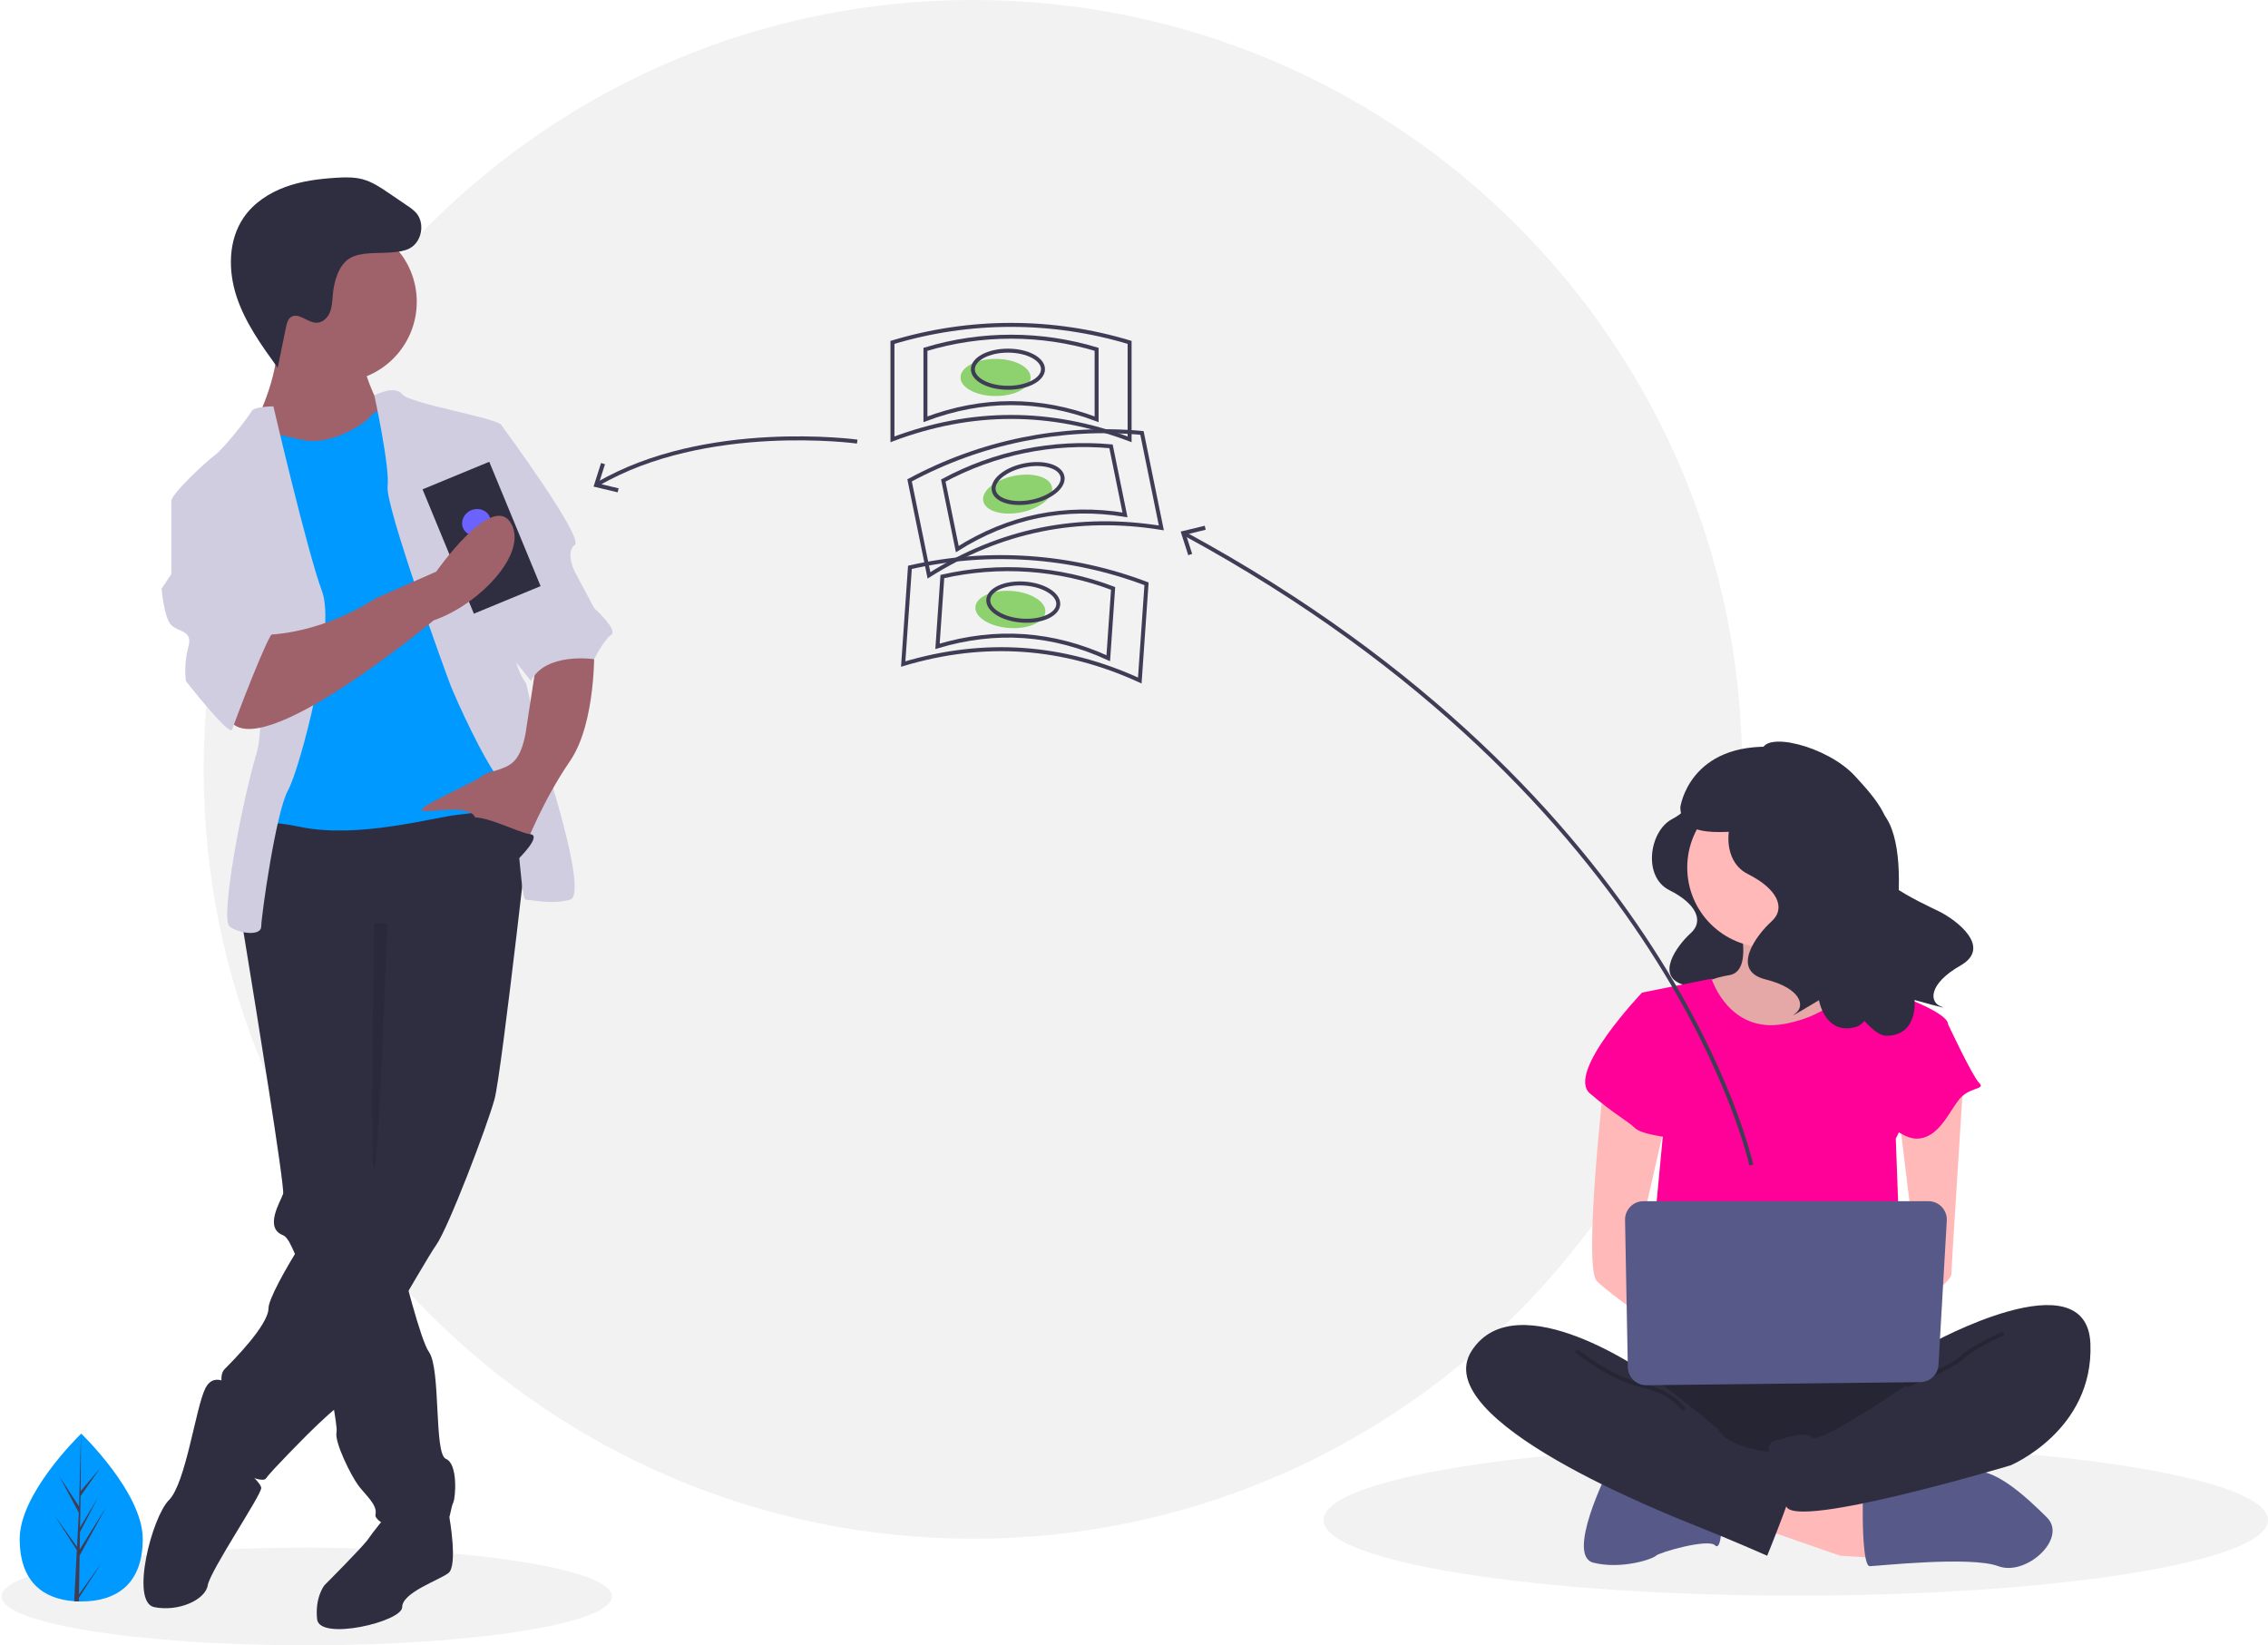 <svg width="375" height="272" viewBox="0 0 375 272" fill="none" xmlns="http://www.w3.org/2000/svg">
<g clip-path="url(#clip0)">
<path d="M160.859 254.378C231.104 254.378 288.048 197.433 288.048 127.189C288.048 56.944 231.104 0 160.859 0C90.615 0 33.67 56.944 33.67 127.189C33.67 197.433 90.615 254.378 160.859 254.378Z" fill="#F2F2F2"/>
<path d="M50.72 272C78.591 272 101.186 268.385 101.186 263.925C101.186 259.466 78.591 255.851 50.72 255.851C22.848 255.851 0.253 259.466 0.253 263.925C0.253 268.385 22.848 272 50.72 272Z" fill="#F2F2F2"/>
<path d="M296.914 263.792C340.039 263.792 375 258.199 375 251.299C375 244.398 340.039 238.805 296.914 238.805C253.788 238.805 218.827 244.398 218.827 251.299C218.827 258.199 253.788 263.792 296.914 263.792Z" fill="#F2F2F2"/>
<path d="M279.564 131.207C279.564 131.207 280.229 133.423 276.462 135.417C272.695 137.412 271.587 144.946 276.019 147.162C280.451 149.378 281.78 152.259 279.564 154.254C277.348 156.248 273.359 161.566 278.678 162.896C283.996 164.226 284.661 166.885 283.11 167.993C281.559 169.101 286.655 165.998 286.655 165.998C286.655 165.998 287.542 171.317 292.195 169.987C296.849 168.658 309.924 143.395 303.276 139.849C296.627 136.304 279.564 131.207 279.564 131.207Z" fill="#2F2E41"/>
<path d="M287.596 152.605C287.596 152.605 289.895 160.65 285.872 161.225C283.376 161.614 281.01 162.599 278.976 164.098L286.447 173.867H300.239L308.859 165.247C308.859 165.247 297.365 156.627 299.664 151.455C301.963 146.283 287.596 152.605 287.596 152.605Z" fill="#FFB9B9"/>
<path opacity="0.1" d="M287.596 152.605C287.596 152.605 289.895 160.65 285.872 161.225C283.376 161.614 281.01 162.599 278.976 164.098L286.447 173.867H300.239L308.859 165.247C308.859 165.247 297.365 156.627 299.664 151.455C301.963 146.283 287.596 152.605 287.596 152.605Z" fill="black"/>
<path d="M291.044 252.597L304.262 257.195L313.456 257.769L312.881 249.724L293.917 244.115L291.044 252.597Z" fill="#FFB9B9"/>
<path d="M307.997 250.873C307.997 250.873 307.997 258.919 309.146 258.919C310.295 258.919 325.812 257.195 330.409 258.919C335.006 260.643 341.902 254.321 338.454 250.873C335.006 247.425 329.382 242.253 325.873 243.403C322.363 244.552 307.997 247.425 307.997 247.425V250.873Z" fill="#575A89"/>
<path d="M265.759 243.402C265.759 243.402 258.863 257.194 263.46 258.344C268.057 259.493 273.229 257.769 273.804 257.194C274.379 256.62 282.424 254.321 283.573 255.47C284.723 256.62 284.723 250.873 284.723 250.873L265.759 243.402Z" fill="#575A89"/>
<path d="M271.505 224.438C271.505 224.438 260.587 239.38 268.632 243.402C276.677 247.425 315.18 247.425 318.053 243.402C320.927 239.38 322.076 226.737 318.053 225.588C314.031 224.438 271.505 224.438 271.505 224.438Z" fill="#2F2E41"/>
<path opacity="0.2" d="M271.505 224.438C271.505 224.438 260.587 239.38 268.632 243.402C276.677 247.425 315.18 247.425 318.053 243.402C320.927 239.38 322.076 226.737 318.053 225.588C314.031 224.438 271.505 224.438 271.505 224.438Z" fill="black"/>
<path d="M292.193 156.628C299.493 156.628 305.411 150.71 305.411 143.411C305.411 136.111 299.493 130.193 292.193 130.193C284.894 130.193 278.976 136.111 278.976 143.411C278.976 150.71 284.894 156.628 292.193 156.628Z" fill="#FFB9B9"/>
<path d="M271.505 164.098L282.999 161.8C282.999 161.8 285.872 170.994 295.067 169.27C304.261 167.546 306.56 161.8 306.56 161.8C306.56 161.8 313.456 164.673 314.031 164.673C314.605 164.673 322.076 167.546 322.076 169.27C322.076 170.994 313.456 188.234 313.456 188.234L314.605 219.266L272.08 218.117L274.953 187.66L271.505 164.098Z" fill="#FF0099"/>
<path d="M265.184 179.04C265.184 179.04 261.736 209.497 264.035 211.796C266.333 214.095 275.528 220.416 275.528 220.416V213.52L270.931 204.9L275.528 184.787L265.184 179.04Z" fill="#FFB9B9"/>
<path d="M324.662 178.178C324.662 178.178 322.651 209.497 322.651 210.646C322.651 211.796 317.479 215.818 315.755 215.818C314.031 215.818 312.881 212.945 312.881 212.945L316.904 208.348L314.031 184.786L324.662 178.178Z" fill="#FFB9B9"/>
<path d="M319.203 222.14C319.203 222.14 345.063 207.773 345.637 222.14C346.212 236.507 332.42 242.253 332.42 242.253C332.42 242.253 296.791 252.937 295.354 249.032C293.917 245.127 291.044 238.805 293.343 238.231C295.641 237.656 298.515 236.507 299.664 237.656C300.813 238.805 315.18 229.036 315.18 229.036L319.203 222.14Z" fill="#2F2E41"/>
<path opacity="0.2" d="M331.271 220.416C331.271 220.416 326.099 222.715 324.375 224.439C322.651 226.163 315.18 229.036 315.18 229.036" stroke="black" stroke-width="0.657" stroke-miterlimit="10"/>
<path d="M274.953 165.248L271.505 164.099C271.505 164.099 258.863 177.316 262.885 180.764C266.908 184.212 269.207 185.361 270.356 186.511C271.505 187.66 277.252 188.235 277.252 188.235L274.953 165.248Z" fill="#FF0099"/>
<path d="M316.904 168.121L322.076 169.27C322.076 169.27 326.099 177.89 327.248 179.04C328.398 180.189 325.524 179.614 323.8 181.913C322.076 184.212 320.352 188.234 316.904 188.234C313.456 188.234 308.859 182.488 308.859 182.488L316.904 168.121Z" fill="#FF0099"/>
<path d="M272.655 227.311C272.655 227.311 250.817 211.795 243.347 223.289C235.876 234.782 275.528 250.298 281.275 252.597C287.021 254.895 292.193 257.194 292.193 257.194C292.193 257.194 297.365 244.551 297.365 242.253C297.365 239.954 293.343 239.954 292.193 239.954C291.044 239.954 285.872 238.805 284.723 237.081C283.573 235.357 272.655 227.311 272.655 227.311Z" fill="#2F2E41"/>
<path opacity="0.2" d="M260.587 223.289C260.587 223.289 266.333 227.886 271.505 229.036C276.677 230.185 278.401 233.058 278.401 233.058" stroke="black" stroke-width="0.657" stroke-miterlimit="10"/>
<path d="M268.691 201.682L269.15 226.013C269.165 226.817 269.497 227.582 270.074 228.142C270.651 228.702 271.426 229.011 272.229 229.002L317.509 228.493C318.281 228.484 319.02 228.183 319.578 227.65C320.136 227.117 320.472 226.393 320.516 225.622L321.89 201.8C321.914 201.385 321.853 200.971 321.711 200.581C321.569 200.191 321.349 199.835 321.064 199.533C320.78 199.232 320.436 198.991 320.056 198.827C319.675 198.663 319.264 198.578 318.849 198.578H271.736C271.331 198.578 270.931 198.659 270.557 198.816C270.184 198.972 269.846 199.202 269.562 199.491C269.279 199.78 269.055 200.122 268.906 200.498C268.756 200.875 268.683 201.277 268.691 201.682Z" fill="#575A89"/>
<path d="M292.899 126.807C292.899 126.807 293.636 129.262 289.463 131.471C285.289 133.68 284.062 142.027 288.972 144.482C293.881 146.937 295.354 150.128 292.899 152.338C290.445 154.547 286.026 160.439 291.917 161.912C297.809 163.385 298.546 166.33 296.827 167.558C295.109 168.785 300.755 165.348 300.755 165.348C300.755 165.348 301.737 171.24 306.892 169.767C312.048 168.294 317.191 141.52 311.445 134.624C306.101 128.212 292.899 126.807 292.899 126.807Z" fill="#2F2E41"/>
<path d="M291.332 124.28C291.333 120.684 302.093 123.268 306.706 128.29C309.901 131.767 314.753 136.999 310.687 140.686C306.621 144.374 317.656 149.208 320.616 150.674C323.576 152.14 329.42 156.622 324.143 159.629C318.867 162.636 318.952 165.671 320.937 166.39C322.923 167.108 316.559 165.321 316.559 165.321C316.559 165.321 317.202 171.259 311.841 171.231C306.479 171.203 291.098 141.737 294.772 133.547C298.189 125.932 291.332 124.28 291.332 124.28Z" fill="#2F2E41"/>
<path d="M293.662 123.492C279.273 122.625 277.829 133.456 277.829 133.456C277.928 139.724 287.882 136.67 290.647 137.605C293.982 135.205 300.411 130.666 305.009 127.426C301.671 125.075 297.739 123.712 293.662 123.492Z" fill="#2F2E41"/>
<path d="M289.563 192.607C289.563 192.607 276.656 132.116 195.868 88.234" stroke="#3F3D56" stroke-width="0.657" stroke-miterlimit="10"/>
<path d="M199.197 86.915L199.358 87.578L196.091 88.371L197.12 91.572L196.47 91.781L195.217 87.881L199.197 86.915Z" fill="#3F3D56"/>
<path d="M23.602 254.416C23.602 262.077 19.048 264.753 13.429 264.753C13.299 264.753 13.169 264.751 13.039 264.748C12.779 264.743 12.521 264.73 12.266 264.713C7.196 264.354 3.256 261.541 3.256 254.416C3.256 247.042 12.679 237.737 13.387 237.049L13.388 237.047C13.415 237.021 13.429 237.008 13.429 237.008C13.429 237.008 23.602 246.754 23.602 254.416Z" fill="#0099FF"/>
<path d="M13.059 263.581L16.779 258.382L13.049 264.151L13.039 264.748C12.779 264.743 12.521 264.73 12.266 264.713L12.667 257.048L12.664 256.988L12.671 256.977L12.709 256.253L8.97 250.469L12.721 255.71L12.729 255.864L13.033 250.072L9.831 244.095L13.072 249.056L13.387 237.049L13.388 237.008V237.048L13.336 246.516L16.523 242.762L13.323 247.331L13.238 252.517L16.214 247.54L13.226 253.28L13.179 256.163L17.499 249.236L13.163 257.169L13.059 263.581Z" fill="#3F3D56"/>
<path d="M72.125 252.43L74.301 250.813C74.301 250.813 75.741 258.86 74.134 260.065C72.527 261.271 66.499 263.28 66.499 265.691C66.499 268.102 52.837 271.317 52.435 267.7C52.033 264.084 53.64 262.074 53.64 262.074C53.64 262.074 60.07 255.645 60.873 254.439C61.677 253.234 63.686 250.823 63.686 250.823L72.125 252.43Z" fill="#2F2E41"/>
<path d="M39.977 152.372C39.977 152.372 40.038 152.726 40.142 153.373C40.239 153.948 40.371 154.759 40.532 155.76C42.22 166.059 47.142 196.378 46.809 197.379C46.407 198.584 43.594 203.004 46.809 204.21C47.118 204.327 47.452 204.704 47.809 205.299C48.499 206.58 49.069 207.923 49.509 209.309C51.426 214.871 53.475 223.772 54.661 229.936C55.179 232.644 55.533 234.822 55.637 235.964C55.673 236.227 55.677 236.494 55.649 236.759C55.247 238.367 58.06 243.992 59.266 245.6C60.471 247.207 62.48 248.814 62.079 250.422C61.677 252.029 72.125 256.449 73.33 253.637C74.536 250.824 74.536 249.216 74.938 248.413C75.339 247.609 75.741 241.983 73.732 241.179C71.723 240.376 72.928 226.311 70.919 223.498C70.248 222.562 69.223 219.392 68.15 215.578C67.728 214.083 67.302 212.492 66.885 210.897C65.189 204.359 63.686 197.781 63.686 197.781L64.088 150.765L41.986 147.952L41.42 149.202L40.291 151.681L39.977 152.372Z" fill="#2F2E41"/>
<path d="M38.772 229.525C38.772 229.525 35.557 226.311 33.95 229.525C32.343 232.74 30.735 245.197 27.922 248.01C25.109 250.823 21.493 264.888 25.511 265.691C29.53 266.495 33.95 264.486 34.352 262.075C34.754 259.664 43.192 247.206 43.192 246.001C43.192 244.795 37.566 240.375 37.566 240.375L38.772 229.525Z" fill="#2F2E41"/>
<path d="M88.198 130.271C88.198 130.271 82.975 177.286 81.769 181.706C80.564 186.127 74.134 203.004 72.125 205.817C70.116 208.63 57.257 231.535 55.649 232.74C54.042 233.946 50.827 237.161 50.827 237.161C50.827 237.161 44.8 243.188 43.996 244.394C43.192 245.599 36.361 241.983 35.959 239.572C35.557 237.161 36.361 233.142 36.763 231.535C37.164 229.927 35.959 227.516 37.164 226.311C38.37 225.105 44.398 219.078 44.398 216.265C44.398 213.452 54.846 196.976 58.864 193.36C62.882 189.743 62.079 183.716 62.079 183.716V159.203L39.977 152.372C39.977 152.372 41.183 133.084 43.996 133.084C46.809 133.084 83.778 126.654 88.198 130.271Z" fill="#2F2E41"/>
<path d="M55.649 63.163C62.973 63.163 68.91 57.226 68.91 49.902C68.91 42.579 62.973 36.642 55.649 36.642C48.326 36.642 42.389 42.579 42.389 49.902C42.389 57.226 48.326 63.163 55.649 63.163Z" fill="#9F616A"/>
<path d="M60.07 60.35C60.07 60.35 61.677 66.377 63.686 67.985C65.695 69.592 58.462 76.424 58.462 76.424L44.8 77.227L42.389 69.592C42.389 69.592 46.809 60.752 45.603 55.126C44.398 49.5 60.07 60.35 60.07 60.35Z" fill="#9F616A"/>
<path d="M65.695 67.182C65.695 67.182 62.079 67.584 61.275 68.789C60.471 69.995 54.845 73.611 50.425 72.807C46.005 72.004 43.192 70.798 42.388 71.2C41.585 71.602 39.977 80.041 39.977 80.041L44.398 92.9L43.594 128.262L42.388 137.906C42.388 137.906 39.977 134.691 49.621 136.7C59.266 138.71 71.723 135.093 75.741 134.691C79.76 134.289 86.591 133.084 86.993 130.673C87.395 128.262 85.787 119.421 85.787 119.421L79.358 92.498L75.339 78.031L65.695 67.182Z" fill="#0099FF"/>
<path d="M61.894 65.368C61.894 65.368 65.293 63.566 66.499 65.173C67.704 66.78 82.974 69.191 82.974 70.397C82.974 71.602 86.189 104.152 85.385 106.964C84.582 109.777 86.993 112.992 86.993 112.992L89.805 125.047C89.805 125.047 97.441 147.952 94.226 148.756C91.011 149.56 88.198 148.756 86.993 148.756C85.787 148.756 86.189 133.486 82.974 129.468C79.76 125.449 75.339 115.403 74.536 113.394C73.732 111.385 63.686 83.658 64.088 80.443C64.49 77.228 61.894 65.368 61.894 65.368Z" fill="#D0CDE1"/>
<path d="M45.202 67.182C45.202 67.182 41.987 67.182 41.585 67.985C41.183 68.789 37.165 74.013 35.557 75.219C33.95 76.424 28.324 81.648 28.324 82.853C28.324 84.059 39.977 92.9 39.977 92.9C39.977 92.9 44.8 116.608 42.389 124.645C39.977 132.682 36.361 151.97 37.968 153.176C39.576 154.381 43.192 154.783 43.192 153.176C43.192 151.568 45.603 134.289 47.612 130.673C49.622 127.056 55.649 104.151 53.238 97.722C50.827 91.292 45.202 67.182 45.202 67.182Z" fill="#D0CDE1"/>
<path d="M98.244 106.964C98.244 106.964 98.646 119.421 94.226 125.85C89.806 132.28 86.993 139.513 86.993 139.513C86.993 139.513 79.76 137.504 78.554 135.093C77.349 132.682 69.713 134.691 69.713 133.887C69.713 133.084 78.956 129.065 79.76 128.262C80.563 127.458 83.376 127.458 84.984 125.85C86.591 124.243 86.993 120.626 86.993 120.626L88.6 110.179L98.244 106.964Z" fill="#9F616A"/>
<path d="M64.782 41.726C65.803 41.633 66.855 41.532 67.757 41.045C69.777 39.956 70.312 36.853 68.775 35.149C68.35 34.716 67.876 34.334 67.362 34.013L64.307 31.934C62.956 31.015 61.573 30.08 59.998 29.647C58.573 29.255 57.067 29.295 55.592 29.387C52.728 29.565 49.847 29.932 47.153 30.921C44.459 31.91 41.947 33.564 40.316 35.925C37.729 39.666 37.694 44.713 39.118 49.033C40.542 53.353 43.248 57.115 45.914 60.801L47.298 54.051C47.421 53.45 47.58 52.791 48.08 52.435C49.323 51.551 50.843 53.367 52.368 53.355C53.349 53.347 54.171 52.541 54.543 51.634C54.914 50.727 54.939 49.723 55.025 48.747C55.206 46.679 55.929 43.802 57.888 42.661C59.712 41.599 62.731 41.912 64.782 41.726Z" fill="#2F2E41"/>
<path opacity="0.1" d="M64.039 152.697C64.039 152.697 62.681 191.954 61.878 193.159C61.074 194.365 61.878 152.573 61.878 152.573L64.039 152.697Z" fill="black"/>
<path d="M79.76 70.397H82.975C82.975 70.397 96.637 88.881 95.03 90.087C93.422 91.292 95.03 94.507 95.03 94.507L98.245 100.535C98.245 100.535 102.263 104.151 101.057 104.955C99.852 105.759 98.245 108.973 98.245 108.973C98.245 108.973 90.208 107.768 87.797 112.59L82.585 106.01L79.76 70.397Z" fill="#D0CDE1"/>
<path d="M80.896 76.342L69.865 80.897L78.353 101.454L89.385 96.899L80.896 76.342Z" fill="#2F2E41"/>
<path d="M79.603 88.398C80.821 87.895 81.434 86.58 80.972 85.46C80.51 84.341 79.147 83.842 77.929 84.345C76.71 84.848 76.097 86.163 76.56 87.283C77.022 88.402 78.384 88.901 79.603 88.398Z" fill="#6C63FF"/>
<path d="M71.723 102.544C71.723 102.544 42.79 126.654 37.968 119.019C33.146 111.384 43.192 104.955 43.192 104.955C43.192 104.955 52.033 105.356 62.079 98.927L72.125 94.507C72.125 94.507 81.296 81.413 84.421 86.399C87.547 91.385 79.087 100.063 71.723 102.544Z" fill="#9F616A"/>
<path d="M32.744 81.246L28.324 82.853V94.909L26.717 97.32C26.717 97.32 27.119 102.142 28.324 103.347C29.53 104.553 31.941 104.151 31.137 106.964C30.654 108.798 30.518 110.706 30.735 112.59C30.735 112.59 37.968 121.832 38.37 120.627C38.772 119.421 44.398 104.553 45.201 104.553C46.005 104.553 37.165 81.246 37.165 81.246H32.744Z" fill="#D0CDE1"/>
<path d="M85.586 142.125C85.586 142.125 89.741 138.107 87.664 137.906C85.586 137.705 78.353 133.687 77.148 135.696C75.942 137.705 85.586 142.125 85.586 142.125Z" fill="#2F2E41"/>
<path d="M164.61 65.47C167.811 65.47 170.407 64.096 170.407 62.401C170.407 60.706 167.811 59.332 164.61 59.332C161.408 59.332 158.813 60.706 158.813 62.401C158.813 64.096 161.408 65.47 164.61 65.47Z" fill="#8ED16F"/>
<path d="M186.774 72.63C173.703 67.694 160.632 67.694 147.561 72.63V56.604C160.347 52.745 173.988 52.745 186.774 56.604V72.63Z" stroke="#3F3D56" stroke-width="0.657" stroke-miterlimit="10"/>
<path d="M181.318 69.317C171.884 65.754 162.45 65.754 153.016 69.317V57.75C162.245 54.965 172.09 54.965 181.318 57.75V69.317Z" stroke="#3F3D56" stroke-width="0.657" stroke-miterlimit="10"/>
<path d="M166.656 64.106C169.857 64.106 172.453 62.732 172.453 61.037C172.453 59.342 169.857 57.968 166.656 57.968C163.454 57.968 160.859 59.342 160.859 61.037C160.859 62.732 163.454 64.106 166.656 64.106Z" stroke="#3F3D56" stroke-width="0.657" stroke-miterlimit="10"/>
<path d="M168.872 84.69C172.009 84.049 174.277 82.184 173.938 80.523C173.6 78.863 170.782 78.035 167.645 78.676C164.508 79.316 162.24 81.181 162.579 82.842C162.918 84.502 165.736 85.33 168.872 84.69Z" fill="#8ED16F"/>
<path d="M192.021 87.273C178.226 85.05 165.419 87.664 153.599 95.115L150.394 79.412C162.151 73.075 175.516 70.347 188.816 71.571L192.021 87.273Z" stroke="#3F3D56" stroke-width="0.657" stroke-miterlimit="10"/>
<path d="M186.012 85.116C176.057 83.512 166.813 85.398 158.282 90.776L155.969 79.443C164.454 74.869 174.1 72.9 183.699 73.783L186.012 85.116Z" stroke="#3F3D56" stroke-width="0.657" stroke-miterlimit="10"/>
<path d="M170.604 82.944C173.741 82.303 176.009 80.438 175.67 78.777C175.331 77.117 172.513 76.289 169.377 76.93C166.24 77.57 163.972 79.435 164.311 81.096C164.65 82.756 167.467 83.584 170.604 82.944Z" stroke="#3F3D56" stroke-width="0.657" stroke-miterlimit="10"/>
<path d="M172.839 101.159C172.957 99.469 170.463 97.918 167.269 97.695C164.076 97.473 161.391 98.664 161.274 100.355C161.156 102.045 163.65 103.596 166.843 103.818C170.037 104.041 172.722 102.85 172.839 101.159Z" fill="#8ED16F"/>
<path d="M188.457 112.501C175.76 106.669 162.721 105.761 149.338 109.779L150.451 93.791C163.474 90.83 177.082 91.776 189.57 96.513L188.457 112.501Z" stroke="#3F3D56" stroke-width="0.657" stroke-miterlimit="10"/>
<path d="M183.244 108.816C174.08 104.607 164.669 103.952 155.011 106.851L155.814 95.312C165.213 93.175 175.034 93.858 184.047 97.277L183.244 108.816Z" stroke="#3F3D56" stroke-width="0.657" stroke-miterlimit="10"/>
<path d="M174.975 99.941C175.093 98.25 172.599 96.699 169.405 96.477C166.212 96.254 163.527 97.445 163.409 99.136C163.292 100.827 165.785 102.377 168.979 102.6C172.173 102.822 174.857 101.631 174.975 99.941Z" stroke="#3F3D56" stroke-width="0.657" stroke-miterlimit="10"/>
<path d="M141.737 73.003C141.737 73.003 116.676 69.574 98.779 80.062" stroke="#3F3D56" stroke-width="0.657" stroke-miterlimit="10"/>
<path d="M99.382 76.538L100.033 76.744L99.015 79.949L102.286 80.73L102.127 81.393L98.143 80.442L99.382 76.538Z" fill="#3F3D56"/>
</g>
<defs>
<clipPath id="clip0">
<rect width="374.747" height="272" fill="white" transform="translate(0.253)"/>
</clipPath>
</defs>
</svg>
